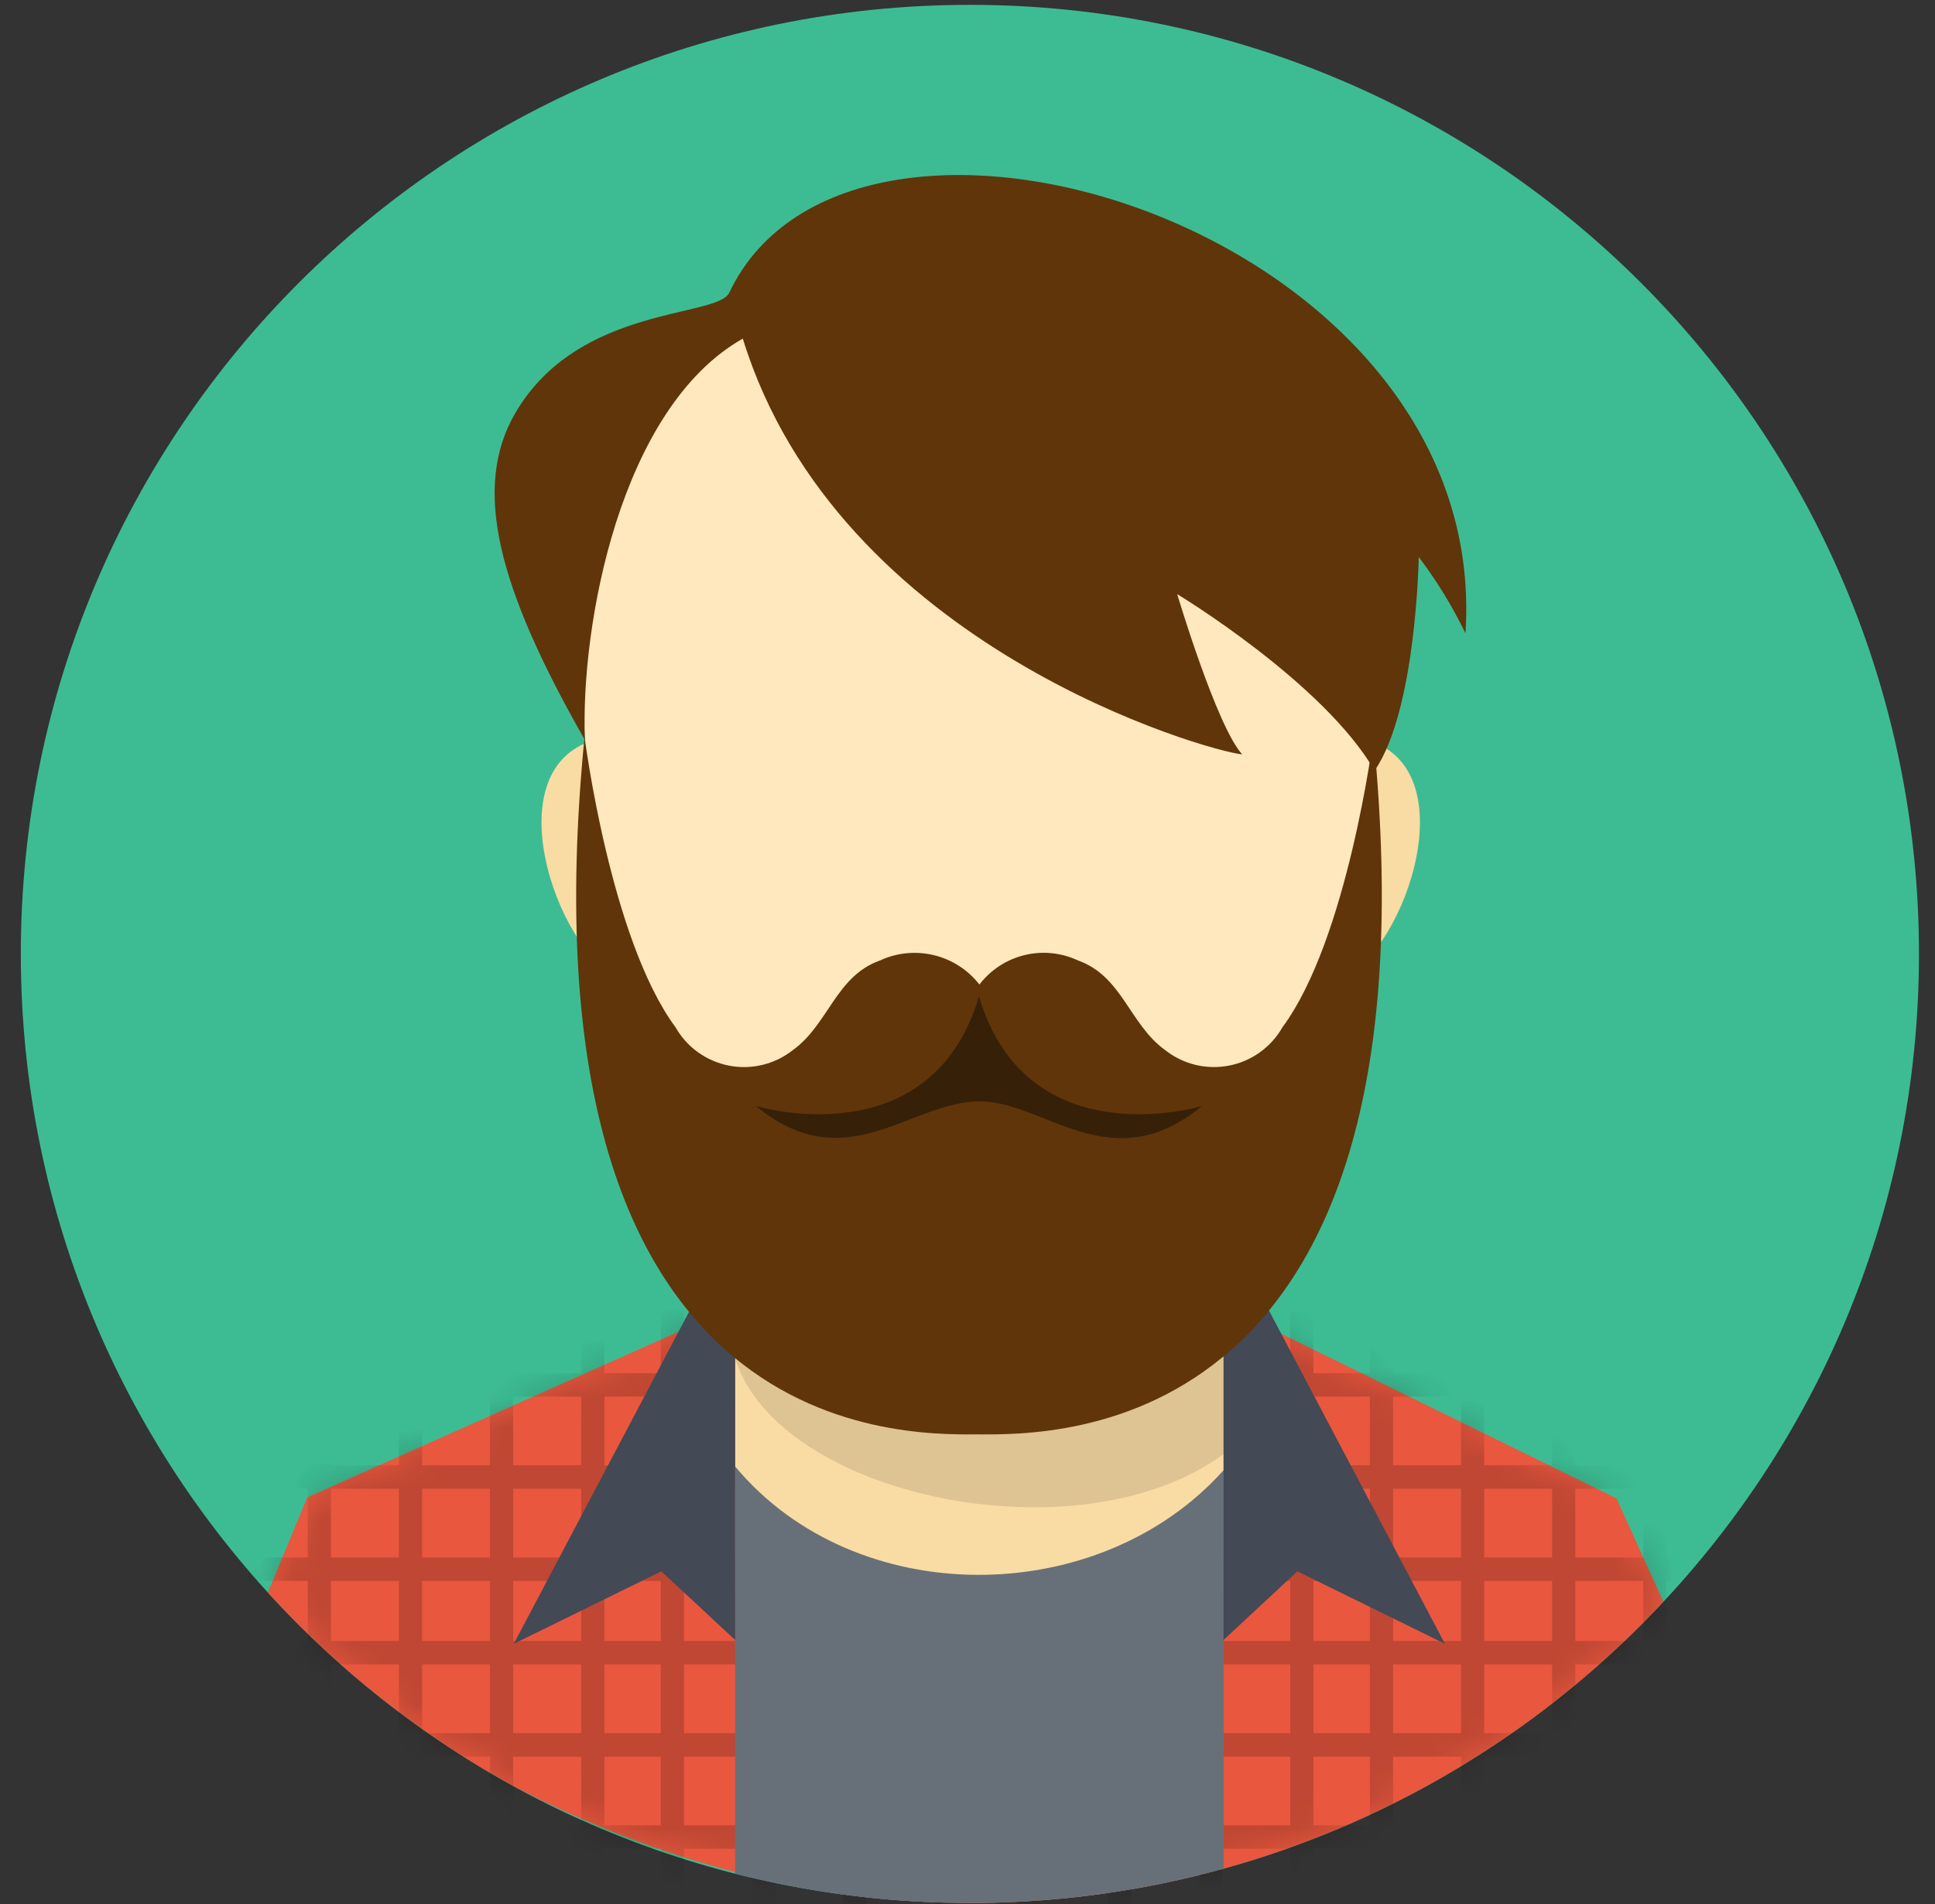 <svg width="63" height="62" viewBox="0 0 63 62" fill="none" xmlns="http://www.w3.org/2000/svg">
<rect x="0" y="0" width="63" height="62" fill="#333333" stroke="none"/>
<path d="M31.578 61.958C48.644 61.958 62.478 48.124 62.478 31.058C62.478 13.992 48.644 0.158 31.578 0.158C14.513 0.158 0.678 13.992 0.678 31.058C0.678 48.124 14.513 61.958 31.578 61.958Z" fill="#3DBC93"/>
<path fill-rule="evenodd" clip-rule="evenodd" d="M54.156 52.151C51.269 55.25 47.774 57.72 43.889 59.407C40.004 61.094 35.813 61.963 31.578 61.958C30.296 61.958 29.014 61.879 27.741 61.721C23.837 61.162 20.06 59.929 16.578 58.077C13.639 56.441 10.986 54.339 8.722 51.852L10.005 48.752L23.93 42.54C23.93 47.075 25.24 52.56 31.369 52.653C38.939 52.767 39.839 47.178 39.839 42.503L52.629 48.785L54.156 52.151Z" fill="#E9573E"/>
<mask id="mask0_459_1484" style="mask-type:luminance" maskUnits="userSpaceOnUse" x="8" y="42" width="47" height="20">
<path fill-rule="evenodd" clip-rule="evenodd" d="M54.156 52.151C51.269 55.25 47.774 57.72 43.889 59.407C40.004 61.094 35.813 61.963 31.578 61.958C30.296 61.958 29.014 61.879 27.741 61.721C23.837 61.162 20.06 59.929 16.578 58.077C13.639 56.441 10.986 54.339 8.722 51.852L10.005 48.752L23.93 42.54C23.93 47.075 25.24 52.56 31.369 52.653C38.939 52.767 39.839 47.178 39.839 42.503L52.629 48.785L54.156 52.151Z" fill="white"/>
</mask>
<g mask="url(#mask0_459_1484)">
<path opacity="0.18" fill-rule="evenodd" clip-rule="evenodd" d="M1.372 74.822V74.06H67.178V74.822H1.372ZM10.773 33.845V36.082H12.988V33.845H10.773ZM10.773 36.845V39.085H12.988V36.845H10.773ZM10.773 39.847V41.707H12.988V39.847H10.773ZM10.773 42.469V44.709H12.988V42.469H10.773ZM10.773 45.471V47.708H12.988V45.471H10.773ZM10.773 48.471V50.711H12.988V48.471H10.773ZM10.773 51.473V53.429H12.988V51.473H10.773ZM10.773 54.191V56.431H12.988V54.191H10.773ZM10.773 57.194V59.431H12.988V57.194H10.773ZM10.773 60.193V62.433H12.988V60.193H10.773ZM10.773 63.195V65.055H12.988V63.195H10.773ZM10.773 65.818V68.047H10.02V65.817H1.372V65.055H10.02V63.195H1.372V62.433H10.02V60.193H1.372V59.431H10.02V57.194H1.372V56.431H10.02V54.191H1.372V53.429H10.02V51.473H1.372V50.711H10.02V48.471H1.372V47.708H10.02V45.471H1.372V44.709H10.02V42.469H1.372V41.707H10.02V39.847H1.372V39.084H10.02V36.844H1.372V36.082H10.02V33.845H1.372V33.082H67.178V33.845H54.258V36.082H67.178V36.844H54.258V39.084H67.178V39.847H54.258V41.707H67.178V42.469H54.258V44.709H67.178V45.471H54.258V47.708H67.178V48.471H54.258V50.711H67.178V51.473H54.258V53.429H67.178V54.191H54.258V56.431H67.178V57.194H54.258V59.431H67.178V60.193H54.258V62.433H67.178V63.195H54.258V65.055H67.178V65.817H54.258V68.047H53.503V65.817H51.289V68.047H50.534V65.817H48.323V68.047H47.569V65.817H45.354V68.047H44.6V65.817H42.762V68.047H42.008V65.817H39.793V68.047H39.039V65.817H36.828V68.047H36.074V65.817H33.859V68.047H33.105V65.817H31.172V68.047H30.418V65.817H28.203V68.047H27.45V65.817H25.238V68.047H24.484V65.817H22.268V68.047H21.514V65.817H19.678V68.047H18.924V65.817H16.708V68.047H15.954V65.817H13.742V68.047H12.988V65.817L10.773 65.818ZM35.4 30.08H67.18V30.842H1.371V30.08H35.4ZM53.504 33.845H51.29V36.082H53.504V33.845ZM50.535 33.845H48.324V36.082H50.535V33.845ZM47.57 33.845H45.355V36.082H47.57V33.845ZM44.601 33.845H42.763V36.082H44.601V33.845ZM42.009 33.845H39.794V36.082H42.009V33.845ZM39.04 33.845H36.828V36.082H39.04V33.845ZM36.074 33.845H33.859V36.082H36.074V33.845ZM33.105 33.845H31.172V36.082H33.105V33.845ZM30.418 33.845H28.203V36.082H30.419L30.418 33.845ZM27.449 33.845H25.238V36.082H27.45L27.449 33.845ZM24.484 33.845H22.268V36.082H24.483L24.484 33.845ZM21.515 33.845H19.678V36.082H21.516L21.515 33.845ZM18.923 33.845H16.708V36.082H18.923V33.845ZM15.953 33.845H13.743V36.082H15.953V33.845ZM53.504 36.845H51.29V39.085H53.504V36.845ZM50.535 36.845H48.324V39.085H50.535V36.845ZM47.57 36.845H45.355V39.085H47.57V36.845ZM44.601 36.845H42.763V39.085H44.601V36.845ZM42.009 36.845H39.794V39.085H42.009V36.845ZM39.04 36.845H36.828V39.085H39.04V36.845ZM36.074 36.845H33.859V39.085H36.074V36.845ZM33.105 36.845H31.172V39.085H33.105V36.845ZM30.418 36.845H28.203V39.085H30.419L30.418 36.845ZM27.449 36.845H25.238V39.085H27.45L27.449 36.845ZM24.484 36.845H22.268V39.085H24.483L24.484 36.845ZM21.515 36.845H19.678V39.085H21.516L21.515 36.845ZM18.923 36.845H16.708V39.085H18.923V36.845ZM15.953 36.845H13.743V39.085H15.953V36.845ZM53.504 39.847H51.29V41.707H53.504V39.847ZM50.535 39.847H48.324V41.707H50.535V39.847ZM47.57 39.847H45.355V41.707H47.57V39.847ZM44.601 39.847H42.763V41.707H44.601V39.847ZM42.009 39.847H39.794V41.707H42.009V39.847ZM39.04 39.847H36.828V41.707H39.04V39.847ZM36.074 39.847H33.859V41.707H36.074V39.847ZM33.105 39.847H31.172V41.707H33.105V39.847ZM30.418 39.847H28.203V41.707H30.419L30.418 39.847ZM27.449 39.847H25.238V41.707H27.45L27.449 39.847ZM24.484 39.847H22.268V41.707H24.483L24.484 39.847ZM21.515 39.847H19.678V41.707H21.516L21.515 39.847ZM18.923 39.847H16.708V41.707H18.923V39.847ZM15.953 39.847H13.743V41.707H15.953V39.847ZM53.504 42.469H51.29V44.709H53.504V42.469ZM50.535 42.469H48.324V44.709H50.535V42.469ZM47.57 42.469H45.355V44.709H47.57V42.469ZM44.601 42.469H42.763V44.709H44.601V42.469ZM42.009 42.469H39.794V44.709H42.009V42.469ZM39.04 42.469H36.828V44.709H39.04V42.469ZM36.074 42.469H33.859V44.709H36.074V42.469ZM33.105 42.469H31.172V44.709H33.105V42.469ZM30.418 42.469H28.203V44.709H30.419L30.418 42.469ZM27.449 42.469H25.238V44.709H27.45L27.449 42.469ZM24.484 42.469H22.268V44.709H24.483L24.484 42.469ZM21.515 42.469H19.678V44.709H21.516L21.515 42.469ZM18.923 42.469H16.708V44.709H18.923V42.469ZM15.953 42.469H13.743V44.709H15.953V42.469ZM53.504 45.471H51.29V47.708H53.504V45.471ZM50.535 45.471H48.324V47.708H50.535V45.471ZM47.57 45.471H45.355V47.708H47.57V45.471ZM44.601 45.471H42.763V47.708H44.601V45.471ZM42.009 45.471H39.794V47.708H42.009V45.471ZM39.04 45.471H36.828V47.708H39.04V45.471ZM36.074 45.471H33.859V47.708H36.074V45.471ZM33.105 45.471H31.172V47.708H33.105V45.471ZM30.418 45.471H28.203V47.708H30.419L30.418 45.471ZM27.449 45.471H25.238V47.708H27.45L27.449 45.471ZM24.484 45.471H22.268V47.708H24.483L24.484 45.471ZM21.515 45.471H19.678V47.708H21.516L21.515 45.471ZM18.923 45.471H16.708V47.708H18.923V45.471ZM15.953 45.471H13.743V47.708H15.953V45.471ZM53.504 48.471H51.29V50.711H53.504V48.471ZM50.535 48.471H48.324V50.711H50.535V48.471ZM47.57 48.471H45.355V50.711H47.57V48.471ZM44.601 48.471H42.763V50.711H44.601V48.471ZM42.009 48.471H39.794V50.711H42.009V48.471ZM39.04 48.471H36.828V50.711H39.04V48.471ZM36.074 48.471H33.859V50.711H36.074V48.471ZM33.105 48.471H31.172V50.711H33.105V48.471ZM30.418 48.471H28.203V50.711H30.419L30.418 48.471ZM27.449 48.471H25.238V50.711H27.45L27.449 48.471ZM24.484 48.471H22.268V50.711H24.483L24.484 48.471ZM21.515 48.471H19.678V50.711H21.516L21.515 48.471ZM18.923 48.471H16.708V50.711H18.923V48.471ZM15.953 48.471H13.743V50.711H15.953V48.471ZM53.504 51.473H51.29V53.429H53.504V51.473ZM50.535 51.473H48.324V53.429H50.535V51.473ZM47.57 51.473H45.355V53.429H47.57V51.473ZM44.601 51.473H42.763V53.429H44.601V51.473ZM42.009 51.473H39.794V53.429H42.009V51.473ZM39.04 51.473H36.828V53.429H39.04V51.473ZM36.074 51.473H33.859V53.429H36.074V51.473ZM33.105 51.473H31.172V53.429H33.105V51.473ZM30.418 51.473H28.203V53.429H30.419L30.418 51.473ZM27.449 51.473H25.238V53.429H27.45L27.449 51.473ZM24.484 51.473H22.268V53.429H24.483L24.484 51.473ZM21.515 51.473H19.678V53.429H21.516L21.515 51.473ZM18.923 51.473H16.708V53.429H18.923V51.473ZM15.953 51.473H13.743V53.429H15.953V51.473ZM53.504 54.191H51.29V56.431H53.504V54.191ZM50.535 54.191H48.324V56.431H50.535V54.191ZM47.57 54.191H45.355V56.431H47.57V54.191ZM44.601 54.191H42.763V56.431H44.601V54.191ZM42.009 54.191H39.794V56.431H42.009V54.191ZM39.04 54.191H36.828V56.431H39.04V54.191ZM36.074 54.191H33.859V56.431H36.074V54.191ZM33.105 54.191H31.172V56.431H33.105V54.191ZM30.418 54.191H28.203V56.431H30.419L30.418 54.191ZM27.449 54.191H25.238V56.431H27.45L27.449 54.191ZM24.484 54.191H22.268V56.431H24.483L24.484 54.191ZM21.515 54.191H19.678V56.431H21.516L21.515 54.191ZM18.923 54.191H16.708V56.431H18.923V54.191ZM15.953 54.191H13.743V56.431H15.953V54.191ZM53.504 57.194H51.29V59.431H53.504V57.194ZM50.535 57.194H48.324V59.431H50.535V57.194ZM47.57 57.194H45.355V59.431H47.57V57.194ZM44.601 57.194H42.763V59.431H44.601V57.194ZM42.009 57.194H39.794V59.431H42.009V57.194ZM39.04 57.194H36.828V59.431H39.04V57.194ZM36.074 57.194H33.859V59.431H36.074V57.194ZM33.105 57.194H31.172V59.431H33.105V57.194ZM30.418 57.194H28.203V59.431H30.419L30.418 57.194ZM27.449 57.194H25.238V59.431H27.45L27.449 57.194ZM24.484 57.194H22.268V59.431H24.483L24.484 57.194ZM21.515 57.194H19.678V59.431H21.516L21.515 57.194ZM18.923 57.194H16.708V59.431H18.923V57.194ZM15.953 57.194H13.743V59.431H15.953V57.194ZM53.504 60.193H51.29V62.433H53.504V60.193ZM50.535 60.193H48.324V62.433H50.535V60.193ZM47.57 60.193H45.355V62.433H47.57V60.193ZM44.601 60.193H42.763V62.433H44.601V60.193ZM42.009 60.193H39.794V62.433H42.009V60.193ZM39.04 60.193H36.828V62.433H39.04V60.193ZM36.074 60.193H33.859V62.433H36.074V60.193ZM33.105 60.193H31.172V62.433H33.105V60.193ZM30.418 60.193H28.203V62.433H30.419L30.418 60.193ZM27.449 60.193H25.238V62.433H27.45L27.449 60.193ZM24.484 60.193H22.268V62.433H24.483L24.484 60.193ZM21.515 60.193H19.678V62.433H21.516L21.515 60.193ZM18.923 60.193H16.708V62.433H18.923V60.193ZM15.953 60.193H13.743V62.433H15.953V60.193ZM53.504 63.195H51.29V65.055H53.504V63.195ZM50.535 63.195H48.324V65.055H50.535V63.195ZM47.57 63.195H45.355V65.055H47.57V63.195ZM44.601 63.195H42.763V65.055H44.601V63.195ZM42.009 63.195H39.794V65.055H42.009V63.195ZM39.04 63.195H36.828V65.055H39.04V63.195ZM36.074 63.195H33.859V65.055H36.074V63.195ZM33.105 63.195H31.172V65.055H33.105V63.195ZM30.418 63.195H28.203V65.055H30.419L30.418 63.195ZM27.449 63.195H25.238V65.055H27.45L27.449 63.195ZM24.484 63.195H22.268V65.055H24.483L24.484 63.195ZM21.515 63.195H19.678V65.055H21.516L21.515 63.195ZM18.923 63.195H16.708V65.055H18.923V63.195ZM15.953 63.195H13.743V65.055H15.953V63.195ZM35.401 68.058H67.181V68.82H1.371V68.058H35.399H35.401ZM35.401 71.057H67.181V71.82H1.371V71.057H35.399H35.401Z" fill="black"/>
</g>
<path fill-rule="evenodd" clip-rule="evenodd" d="M23.933 38.838L39.84 38.959V51.877L23.933 51.756V38.838Z" fill="#F9DCA4"/>
<path fill-rule="evenodd" clip-rule="evenodd" d="M39.84 60.84C34.642 62.273 29.16 62.329 23.933 61.004V47.744C27.855 52.457 35.781 52.408 39.84 47.865V60.84Z" fill="#677079"/>
<path opacity="0.11" fill-rule="evenodd" clip-rule="evenodd" d="M39.843 43.618V45.876C39.843 46.037 39.845 47.336 39.84 47.343C35.09 50.815 25.301 48.708 23.933 44.219L39.843 43.618Z" fill="black"/>
<path fill-rule="evenodd" clip-rule="evenodd" d="M31.808 8.59C53.089 8.59 44.794 43.856 31.808 43.856C19.541 43.856 10.527 8.59 31.808 8.59Z" fill="#FFE8BE"/>
<path fill-rule="evenodd" clip-rule="evenodd" d="M19.043 24.204C15.973 25.543 18.583 31.89 20.515 31.862C19.714 29.379 19.219 26.808 19.043 24.204ZM44.818 24.203C47.888 25.542 45.278 31.89 43.347 31.861C44.148 29.378 44.642 26.806 44.818 24.203Z" fill="#F9DCA4"/>
<path fill-rule="evenodd" clip-rule="evenodd" d="M23.936 53.397L21.532 51.161L16.729 53.519L23.934 39.869L23.936 53.397ZM39.835 53.397L42.239 51.16L47.043 53.519L39.837 39.868L39.835 53.397Z" fill="#434955"/>
<path fill-rule="evenodd" clip-rule="evenodd" d="M19.046 24.098C16.214 19.138 15.358 15.888 16.778 13.448C18.827 9.928 23.349 10.359 23.743 9.53C27.768 1.051 48.582 7.482 47.713 20.62C47.289 19.743 46.779 18.911 46.191 18.134C46.191 18.134 46.116 23.125 44.754 25.091C43.091 22.217 38.327 19.344 38.327 19.344C38.327 19.344 39.612 23.654 40.444 24.562C39.37 24.468 27.285 21.083 24.184 11.025C20.177 13.294 18.894 20.391 19.044 24.097L19.046 24.098Z" fill="#60350A"/>
<path fill-rule="evenodd" clip-rule="evenodd" d="M31.828 46.701C29.168 46.723 16.775 46.837 19.032 23.988C19.032 23.988 19.867 30.572 21.992 33.444C22.175 33.766 22.425 34.044 22.725 34.26C23.026 34.476 23.369 34.624 23.732 34.695C24.095 34.766 24.469 34.758 24.828 34.67C25.188 34.583 25.524 34.419 25.814 34.19C26.974 33.355 27.211 31.783 28.648 31.273C29.198 31.018 29.817 30.957 30.405 31.099C30.993 31.241 31.516 31.578 31.888 32.055C32.254 31.577 32.772 31.239 33.357 31.097C33.941 30.954 34.557 31.017 35.101 31.273C36.538 31.783 36.776 33.355 37.935 34.19C38.226 34.419 38.562 34.583 38.921 34.67C39.281 34.757 39.654 34.765 40.017 34.694C40.38 34.624 40.723 34.475 41.024 34.259C41.324 34.044 41.574 33.765 41.756 33.444C43.882 30.571 44.718 23.988 44.718 23.988C46.974 46.838 34.488 46.723 31.828 46.701Z" fill="#60350A"/>
<path fill-rule="evenodd" clip-rule="evenodd" d="M24.618 36.013C24.618 36.013 30.258 37.712 31.851 32.513L31.874 32.438L31.896 32.513C33.488 37.712 39.13 36.013 39.13 36.013C36.153 38.471 33.954 35.807 31.845 35.859C29.572 35.915 27.51 38.401 24.617 36.013H24.618Z" fill="#362008"/>
</svg>
